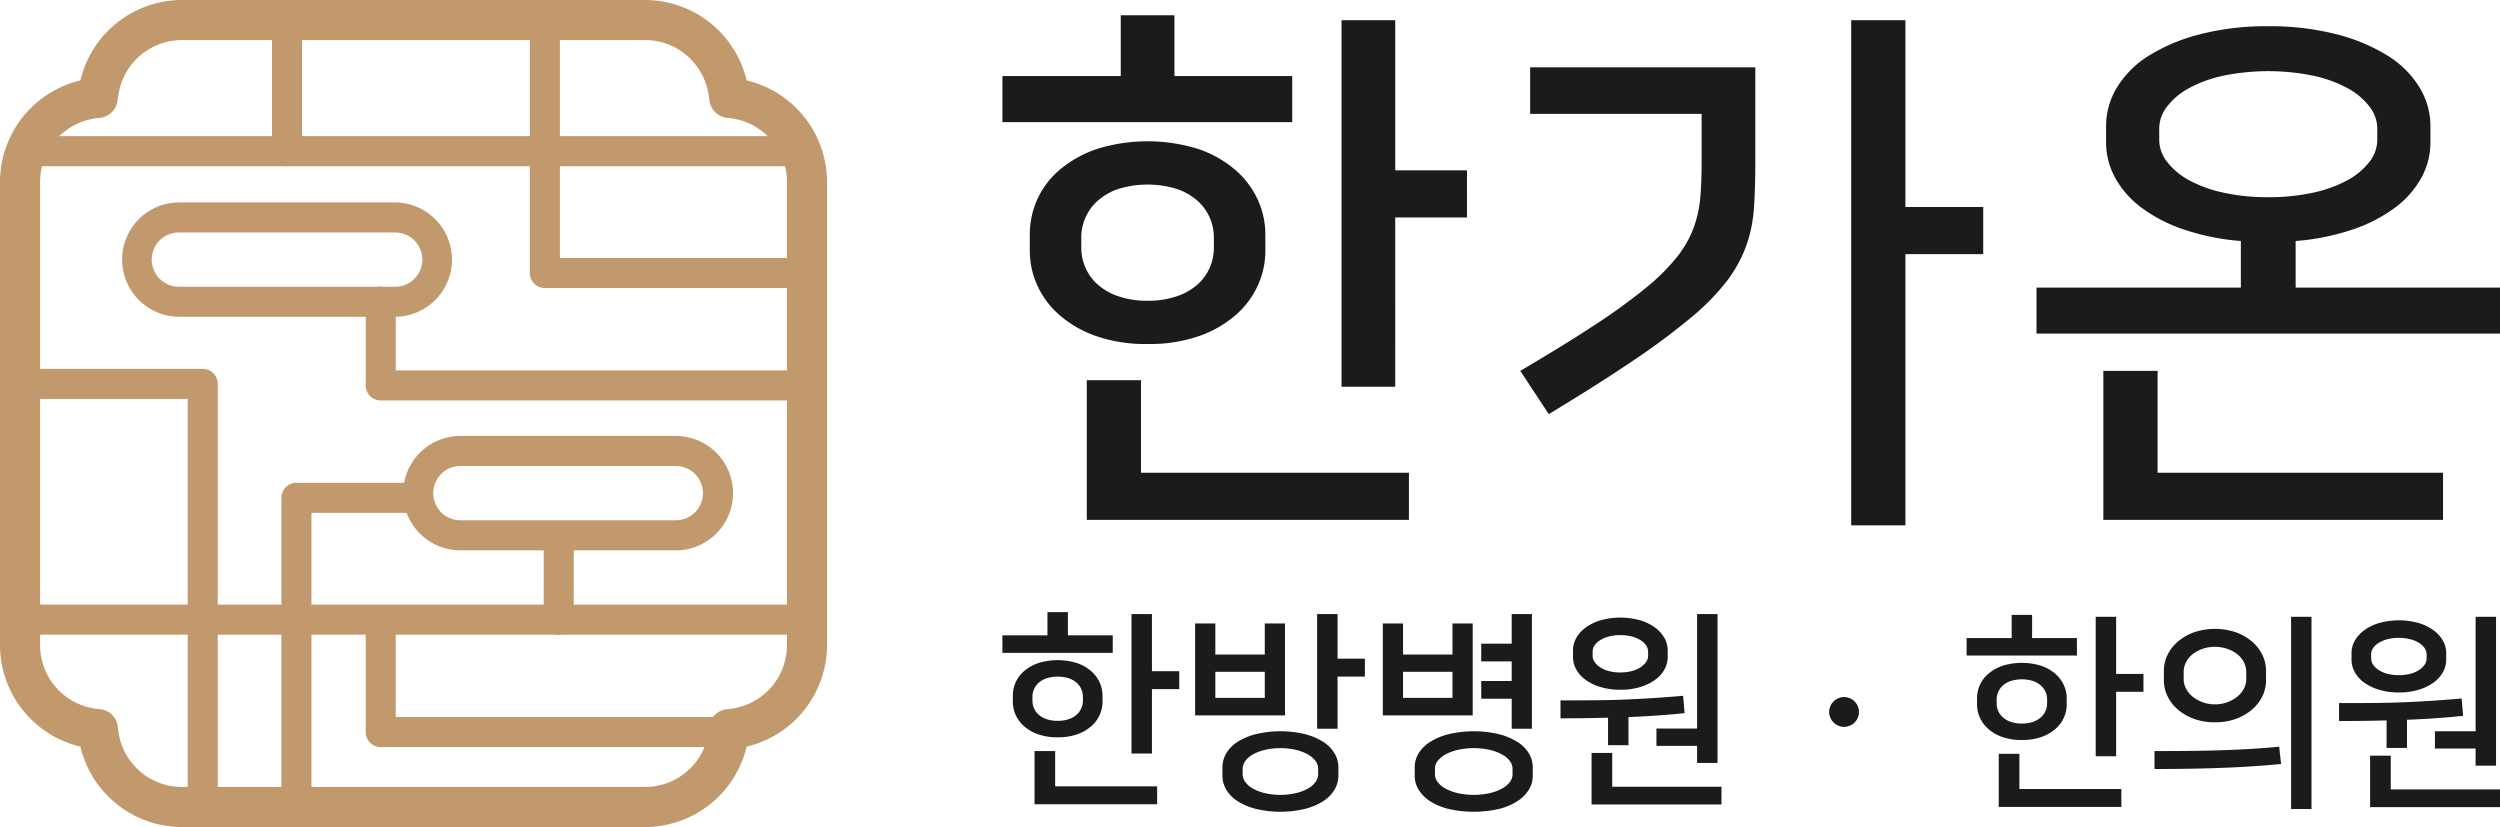 <svg xmlns="http://www.w3.org/2000/svg" viewBox="0 0 341.717 113.044"><defs><style>.cls-1{fill:#1b1b1b;}.cls-2{fill:#c2996c;}</style></defs><g id="Layer_2" data-name="Layer 2"><g id="레이어_1" data-name="레이어 1"><path class="cls-1" d="M176.63,16.691H137.016v-6.291h16.175V2.088H160.53v8.312H176.63Zm-19.77,30.331a20.646,20.646,0,0,1-7.04-1.087,15.245,15.245,0,0,1-5.016-2.883,11.862,11.862,0,0,1-3.034-4.08A11.451,11.451,0,0,1,140.76,34.289V32.043a11.511,11.511,0,0,1,4.044-8.799,15.718,15.718,0,0,1,5.016-2.844,23.335,23.335,0,0,1,14.079,0,15.304,15.304,0,0,1,5.016,2.883,11.856,11.856,0,0,1,3.034,4.08,11.456,11.456,0,0,1,1.01,4.68v2.246a11.451,11.451,0,0,1-1.01,4.683,11.86,11.86,0,0,1-3.034,4.08,15.267,15.267,0,0,1-5.016,2.883A20.653,20.653,0,0,1,156.86,47.022Zm0-5.916a12.016,12.016,0,0,0,3.97-.6,8.248,8.248,0,0,0,2.844-1.61,6.577,6.577,0,0,0,1.685-2.321,6.69,6.69,0,0,0,.561-2.659V32.417a6.686,6.686,0,0,0-.561-2.657,6.595,6.595,0,0,0-1.685-2.321,8.287,8.287,0,0,0-2.808-1.611,13.676,13.676,0,0,0-8.012,0,8.286,8.286,0,0,0-2.808,1.611,6.592,6.592,0,0,0-1.685,2.321,6.686,6.686,0,0,0-.562,2.657v1.498a6.69,6.69,0,0,0,.562,2.659,6.573,6.573,0,0,0,1.685,2.321,8.224,8.224,0,0,0,2.844,1.61A12.008,12.008,0,0,0,156.86,41.106Zm-.9,23.515H192.582v6.439h-44.034V51.964h7.412Zm44.559-34.898h-9.81V52.862h-7.34V2.763h7.34V23.282h9.81Z"/><path class="cls-1" d="M207.801,50.69q5.992-3.519,10.148-6.252a81.997,81.997,0,0,0,6.888-4.98,28.809,28.809,0,0,0,4.306-4.231,14.725,14.725,0,0,0,2.323-4.006,16.008,16.008,0,0,0,.936-4.155q.186-2.135.187-4.831V15.568H209.15V9.203h30.777V22.307q0,3.448-.187,6.142a19.321,19.321,0,0,1-1.047,5.129,18.26,18.26,0,0,1-2.621,4.793,31.389,31.389,0,0,1-4.906,5.016,94.324,94.324,0,0,1-7.901,5.88q-4.757,3.221-11.569,7.337ZM271.081,34.74h-10.635V71.809H253.034V2.763h7.412V28.298h10.635Z"/><path class="cls-1" d="M310.04,3.586a36.452,36.452,0,0,1,9.286,1.087A24.793,24.793,0,0,1,326.33,7.592a13.304,13.304,0,0,1,4.38,4.344A10.162,10.162,0,0,1,332.208,17.217v2.247a10.012,10.012,0,0,1-1.236,4.829,12.805,12.805,0,0,1-3.595,4.083,20.777,20.777,0,0,1-5.804,2.995,32.129,32.129,0,0,1-7.789,1.572V39.308h27.933v6.291h-63.355V39.308h27.933V32.943a32.128,32.128,0,0,1-7.789-1.572,20.81,20.81,0,0,1-5.804-2.995,12.825,12.825,0,0,1-3.593-4.083,10.01,10.01,0,0,1-1.236-4.829V17.217a10.14,10.14,0,0,1,1.498-5.28A13.261,13.261,0,0,1,293.752,7.592a24.753,24.753,0,0,1,7.001-2.919A36.477,36.477,0,0,1,310.04,3.586ZM294.914,64.62H333.929v6.439H287.5V50.69h7.414ZM310.04,26.952a27.862,27.862,0,0,0,6.216-.636,17.283,17.283,0,0,0,4.68-1.723A9.349,9.349,0,0,0,323.896,22.084a4.88,4.88,0,0,0,1.047-2.921V17.514a4.879,4.879,0,0,0-1.047-2.919,9.354,9.354,0,0,0-2.959-2.511,17.361,17.361,0,0,0-4.68-1.721,30.682,30.682,0,0,0-12.43,0,17.361,17.361,0,0,0-4.68,1.721,9.326,9.326,0,0,0-2.959,2.511,4.867,4.867,0,0,0-1.049,2.919v1.649a4.868,4.868,0,0,0,1.049,2.921,9.321,9.321,0,0,0,2.959,2.508,17.283,17.283,0,0,0,4.68,1.723A27.826,27.826,0,0,0,310.04,26.952Z"/><path class="cls-1" d="M152.096,89.234H137.016V86.839h6.157v-3.164h2.794v3.164h6.129Zm-7.526,11.546a7.859,7.859,0,0,1-2.68-.414,5.803,5.803,0,0,1-1.909-1.097,4.515,4.515,0,0,1-1.155-1.553,4.359,4.359,0,0,1-.385-1.783V95.078a4.382,4.382,0,0,1,1.54-3.349,5.983,5.983,0,0,1,1.909-1.083,8.883,8.883,0,0,1,5.359,0,5.825,5.825,0,0,1,1.91,1.097,4.513,4.513,0,0,1,1.155,1.553,4.361,4.361,0,0,1,.385,1.782v.855a4.359,4.359,0,0,1-.385,1.783,4.515,4.515,0,0,1-1.155,1.553,5.812,5.812,0,0,1-1.91,1.097A7.862,7.862,0,0,1,144.57,100.78Zm0-2.252a4.574,4.574,0,0,0,1.511-.228,3.139,3.139,0,0,0,1.083-.613,2.502,2.502,0,0,0,.641-.884,2.546,2.546,0,0,0,.214-1.012v-.57a2.545,2.545,0,0,0-.214-1.011,2.509,2.509,0,0,0-.641-.884,3.154,3.154,0,0,0-1.069-.613,5.206,5.206,0,0,0-3.05,0,3.154,3.154,0,0,0-1.069.613,2.509,2.509,0,0,0-.641.884,2.545,2.545,0,0,0-.214,1.011v.57a2.547,2.547,0,0,0,.214,1.012,2.502,2.502,0,0,0,.641.884,3.131,3.131,0,0,0,1.083.613A4.571,4.571,0,0,0,144.57,98.528Zm-.343,8.951h13.941V109.93H141.406v-7.269h2.821Zm16.962-13.285h-3.734v8.808h-2.794V83.932h2.794v7.811h3.734Z"/><path class="cls-1" d="M163.355,97.787V85.215H166.121v4.248h6.756V85.215h2.765V97.787Zm2.766-2.395h6.756V91.829H166.121Zm.969,9.493a3.735,3.735,0,0,1,.542-1.939,4.745,4.745,0,0,1,1.568-1.568,8.705,8.705,0,0,1,2.494-1.041,14.53,14.53,0,0,1,6.642,0,8.738,8.738,0,0,1,2.494,1.041,4.762,4.762,0,0,1,1.568,1.568,3.742,3.742,0,0,1,.541,1.939V106.025a3.739,3.739,0,0,1-.541,1.938,4.762,4.762,0,0,1-1.568,1.568,8.738,8.738,0,0,1-2.494,1.041,14.53,14.53,0,0,1-6.642,0,8.705,8.705,0,0,1-2.494-1.041,4.745,4.745,0,0,1-1.568-1.568,3.732,3.732,0,0,1-.542-1.938Zm13.084.171a1.792,1.792,0,0,0-.356-1.026,3.097,3.097,0,0,0-1.026-.898,6.469,6.469,0,0,0-1.625-.628,9.685,9.685,0,0,0-4.304,0,6.437,6.437,0,0,0-1.625.628,3.092,3.092,0,0,0-1.027.898,1.785,1.785,0,0,0-.356,1.026v.798a1.79,1.79,0,0,0,.356,1.027,3.089,3.089,0,0,0,1.027.897,6.407,6.407,0,0,0,1.625.628,9.685,9.685,0,0,0,4.304,0,6.44,6.44,0,0,0,1.625-.628,3.094,3.094,0,0,0,1.026-.897,1.797,1.797,0,0,0,.356-1.027Zm6.386-12.572h-3.734v7.126h-2.794V83.932h2.794v6.1h3.734Z"/><path class="cls-1" d="M189.011,97.787V85.215h2.766v4.248h6.756V85.215h2.765V97.787Zm2.766-2.395h6.756V91.829h-6.756Zm1.596,9.493a3.643,3.643,0,0,1,.556-1.953,4.898,4.898,0,0,1,1.596-1.553,8.905,8.905,0,0,1,2.537-1.041,15.023,15.023,0,0,1,6.756,0,8.906,8.906,0,0,1,2.537,1.041,4.898,4.898,0,0,1,1.596,1.553,3.643,3.643,0,0,1,.556,1.953V106.025a3.639,3.639,0,0,1-.556,1.952,5.031,5.031,0,0,1-1.596,1.568,8.392,8.392,0,0,1-2.537,1.041,15.601,15.601,0,0,1-6.756,0,8.392,8.392,0,0,1-2.537-1.041,5.031,5.031,0,0,1-1.596-1.568,3.639,3.639,0,0,1-.556-1.952Zm13.37.171a1.726,1.726,0,0,0-.37-1.041,3.306,3.306,0,0,0-1.055-.884,6.66,6.66,0,0,0-1.667-.628,10.199,10.199,0,0,0-4.418,0,6.66,6.66,0,0,0-1.667.628,3.316,3.316,0,0,0-1.055.884,1.72,1.72,0,0,0-.37,1.041v.798a1.718,1.718,0,0,0,.37,1.041,3.305,3.305,0,0,0,1.055.884,6.63,6.63,0,0,0,1.667.628,10.199,10.199,0,0,0,4.418,0,6.63,6.63,0,0,0,1.667-.628,3.295,3.295,0,0,0,1.055-.884,1.724,1.724,0,0,0,.37-1.041Zm-.113-5.445v-4.105h-4.163v-2.423h4.163V90.403h-4.163V87.979h4.163V83.932h2.765V99.61Z"/><path class="cls-1" d="M219.799,101.862V98.1q-2.993.085-6.5.085V95.734q2.366,0,4.404-.015,2.039-.013,4.005-.085,1.967-.071,3.991-.2,2.025-.127,4.362-.327l.199,2.365q-1.824.2-3.706.328-1.882.129-3.962.214v3.848Zm1.681-7.582a9.145,9.145,0,0,1-2.708-.371,6.871,6.871,0,0,1-2.038-.983,4.303,4.303,0,0,1-1.283-1.425,3.495,3.495,0,0,1-.442-1.697V88.892a3.417,3.417,0,0,1,.442-1.682,4.504,4.504,0,0,1,1.283-1.425,6.682,6.682,0,0,1,2.038-.998,10.073,10.073,0,0,1,5.417,0,6.692,6.692,0,0,1,2.038.998,4.525,4.525,0,0,1,1.283,1.425,3.426,3.426,0,0,1,.442,1.682V89.804a3.504,3.504,0,0,1-.442,1.697,4.322,4.322,0,0,1-1.283,1.425,6.881,6.881,0,0,1-2.038.983A9.15,9.15,0,0,1,221.48,94.28Zm-1.111,13.255h14.937v2.423H217.547v-7.041h2.822Zm1.111-15.622a5.877,5.877,0,0,0,1.611-.199,4.137,4.137,0,0,0,1.183-.527,2.585,2.585,0,0,0,.741-.727,1.504,1.504,0,0,0,.257-.827V89.063a1.504,1.504,0,0,0-.257-.827,2.441,2.441,0,0,0-.741-.713A4.406,4.406,0,0,0,223.091,87.011a6.579,6.579,0,0,0-3.221,0,4.394,4.394,0,0,0-1.183.513,2.431,2.431,0,0,0-.741.713,1.504,1.504,0,0,0-.257.827v.57a1.504,1.504,0,0,0,.257.827,2.573,2.573,0,0,0,.741.727,4.127,4.127,0,0,0,1.183.527A5.875,5.875,0,0,0,221.48,91.914Zm10.491,12.372v-2.337h-5.559V99.582h5.559V83.932h2.794v20.353Z"/><path class="cls-1" d="M283.889,89.606H268.812V87.212h6.156V84.048h2.793v3.163h6.128Zm-7.524,11.543a7.857,7.857,0,0,1-2.679-.414,5.801,5.801,0,0,1-1.909-1.097,4.514,4.514,0,0,1-1.155-1.553,4.358,4.358,0,0,1-.385-1.782v-.855a4.381,4.381,0,0,1,1.539-3.349,5.981,5.981,0,0,1,1.909-1.083,8.881,8.881,0,0,1,5.358,0,5.826,5.826,0,0,1,1.909,1.097,4.513,4.513,0,0,1,1.155,1.553,4.36,4.36,0,0,1,.385,1.781v.855a4.358,4.358,0,0,1-.385,1.782,4.515,4.515,0,0,1-1.155,1.553,5.812,5.812,0,0,1-1.909,1.097A7.861,7.861,0,0,1,276.365,101.149Zm0-2.252a4.573,4.573,0,0,0,1.511-.228,3.138,3.138,0,0,0,1.082-.613,2.502,2.502,0,0,0,.641-.883,2.546,2.546,0,0,0,.214-1.012v-.57a2.545,2.545,0,0,0-.214-1.011,2.509,2.509,0,0,0-.641-.883,3.153,3.153,0,0,0-1.069-.613,5.205,5.205,0,0,0-3.049,0,3.154,3.154,0,0,0-1.069.613,2.509,2.509,0,0,0-.641.883,2.545,2.545,0,0,0-.214,1.011v.57a2.546,2.546,0,0,0,.214,1.012,2.502,2.502,0,0,0,.641.883,3.13,3.13,0,0,0,1.083.613A4.569,4.569,0,0,0,276.365,98.898Zm-.342,8.949h13.938v2.451H273.202v-7.267h2.821Zm16.959-13.282h-3.733v8.807h-2.793V84.305h2.793v7.809h3.733Z"/><path class="cls-1" d="M311.791,104.427q-1.796.171-3.677.299-1.881.129-3.976.214-2.095.086-4.474.129-2.381.042-5.173.043v-2.452q2.821,0,5.173-.028,2.351-.028,4.403-.1,2.052-.071,3.877-.185,1.823-.113,3.591-.285Zm-9.035-5.7a8.164,8.164,0,0,1-2.907-.485,7.1,7.1,0,0,1-2.195-1.283,5.571,5.571,0,0,1-1.397-1.824,4.952,4.952,0,0,1-.484-2.137V91.687a4.953,4.953,0,0,1,.484-2.138,5.58,5.58,0,0,1,1.397-1.824,7.135,7.135,0,0,1,2.195-1.283,8.971,8.971,0,0,1,5.814,0,7.14,7.14,0,0,1,2.194,1.283,5.592,5.592,0,0,1,1.397,1.824,4.953,4.953,0,0,1,.484,2.138v1.311a4.952,4.952,0,0,1-.484,2.137,5.583,5.583,0,0,1-1.397,1.824,7.106,7.106,0,0,1-2.194,1.283A8.169,8.169,0,0,1,302.756,98.727Zm0-2.452a4.828,4.828,0,0,0,1.667-.285,4.728,4.728,0,0,0,1.368-.755,3.456,3.456,0,0,0,.912-1.097,2.787,2.787,0,0,0,.328-1.311v-.969a2.931,2.931,0,0,0-.328-1.354,3.262,3.262,0,0,0-.912-1.097,4.711,4.711,0,0,0-1.368-.727,5.319,5.319,0,0,0-3.349,0,4.761,4.761,0,0,0-1.354.727,3.252,3.252,0,0,0-.912,1.097,2.93,2.93,0,0,0-.328,1.354v.969a2.786,2.786,0,0,0,.328,1.311,3.444,3.444,0,0,0,.912,1.097,4.796,4.796,0,0,0,3.035,1.04Zm10.403,14.308V84.305h2.793v26.278Z"/><path class="cls-1" d="M326.213,102.232V98.47q-2.993.085-6.498.085V96.104q2.365,0,4.403-.015,2.038-.013,4.005-.085,1.966-.071,3.99-.2,2.024-.127,4.361-.327l.199,2.365q-1.823.2-3.705.328-1.881.129-3.962.214v3.848Zm1.681-7.581a9.143,9.143,0,0,1-2.708-.371,6.869,6.869,0,0,1-2.037-.983,4.302,4.302,0,0,1-1.283-1.425,3.494,3.494,0,0,1-.442-1.696v-.912a3.416,3.416,0,0,1,.442-1.682,4.503,4.503,0,0,1,1.283-1.425,6.681,6.681,0,0,1,2.037-.997,10.072,10.072,0,0,1,5.416,0,6.691,6.691,0,0,1,2.037.997,4.524,4.524,0,0,1,1.283,1.425,3.425,3.425,0,0,1,.442,1.682V90.176a3.504,3.504,0,0,1-.442,1.696,4.322,4.322,0,0,1-1.283,1.425,6.88,6.88,0,0,1-2.037.983A9.148,9.148,0,0,1,327.894,94.651ZM326.783,107.904h14.934v2.423H323.961V103.287H326.783Zm1.111-15.618a5.876,5.876,0,0,0,1.61-.199,4.137,4.137,0,0,0,1.183-.527,2.584,2.584,0,0,0,.741-.727,1.504,1.504,0,0,0,.257-.827v-.57a1.504,1.504,0,0,0-.257-.827,2.441,2.441,0,0,0-.741-.712,4.405,4.405,0,0,0-1.183-.512,6.578,6.578,0,0,0-3.22,0,4.393,4.393,0,0,0-1.183.512,2.431,2.431,0,0,0-.741.712,1.504,1.504,0,0,0-.257.827v.57a1.504,1.504,0,0,0,.257.827,2.573,2.573,0,0,0,.741.727,4.126,4.126,0,0,0,1.183.527A5.874,5.874,0,0,0,327.894,92.285Zm10.488,12.369v-2.337H332.825V99.952h5.558V84.305h2.793v20.349Z"/><circle class="cls-1" cx="252.06" cy="97.316" r="2.04"/><path class="cls-2" d="M39.235,22.722a2.055,2.055,0,0,1-2.055-2.055V2.74a2.055,2.055,0,0,1,4.11,0V20.668A2.055,2.055,0,0,1,39.235,22.722Z"/><path class="cls-2" d="M108.384,22.722H4.606a2.055,2.055,0,0,1,0-4.11H108.384a2.055,2.055,0,1,1,0,4.11Z"/><path class="cls-2" d="M76.37,86.749a2.055,2.055,0,0,1-2.055-2.055V74.45a2.055,2.055,0,1,1,4.11,0v10.243A2.055,2.055,0,0,1,76.37,86.749Z"/><path class="cls-2" d="M108.384,86.749H3.379a2.055,2.055,0,1,1,0-4.11h105.004a2.055,2.055,0,1,1,0,4.11Z"/><path class="cls-2" d="M109.664,39.369H74.472a2.055,2.055,0,0,1-2.055-2.055V2.74a2.055,2.055,0,1,1,4.11,0V35.259H109.664a2.055,2.055,0,0,1,0,4.11Z"/><path class="cls-2" d="M53.96,43.301H24.509a7.817,7.817,0,1,1,0-15.635H53.96a7.817,7.817,0,1,1,0,15.635Zm-29.452-11.525a3.708,3.708,0,1,0,0,7.415H53.96a3.708,3.708,0,1,0,0-7.415Z"/><path class="cls-2" d="M92.377,75.225H62.925a7.817,7.817,0,1,1,0-15.635h29.452a7.817,7.817,0,0,1,0,15.635ZM62.925,63.699a3.708,3.708,0,1,0,0,7.416h29.452a3.708,3.708,0,0,0,0-7.416Z"/><path class="cls-2" d="M109.664,54.736H52.039a2.055,2.055,0,0,1-2.055-2.055V41.246a2.055,2.055,0,1,1,4.11,0v9.381H109.664a2.055,2.055,0,0,1,0,4.11Z"/><path class="cls-2" d="M99.509,102.116H52.039a2.055,2.055,0,0,1-2.055-2.055V86.987a2.055,2.055,0,0,1,4.11,0V98.006H99.509a2.055,2.055,0,1,1,0,4.11Z"/><path class="cls-2" d="M27.71,111.079a2.055,2.055,0,0,1-2.055-2.055V54.532H4.66a2.055,2.055,0,0,1,0-4.11H27.71a2.056,2.056,0,0,1,2.055,2.055v56.548A2.055,2.055,0,0,1,27.71,111.079Z"/><path class="cls-2" d="M40.515,112.36a2.055,2.055,0,0,1-2.055-2.055V68.047a2.055,2.055,0,0,1,2.055-2.055H57.162a2.055,2.055,0,0,1,0,4.11H42.57v40.202A2.055,2.055,0,0,1,40.515,112.36Z"/><path class="cls-2" d="M88.21,113.044H24.834a14.284,14.284,0,0,1-13.844-10.991A14.28,14.28,0,0,1,0,88.211V24.835a14.295,14.295,0,0,1,10.989-13.844A14.288,14.288,0,0,1,24.834,0H88.21a14.288,14.288,0,0,1,13.845,10.991,14.293,14.293,0,0,1,10.99,13.844v63.376a14.284,14.284,0,0,1-10.991,13.844A14.284,14.284,0,0,1,88.21,113.044ZM16.094,13.421A2.74,2.74,0,0,1,13.56,16.123a8.775,8.775,0,0,0-8.08,8.712v63.376a8.767,8.767,0,0,0,8.106,8.712,2.741,2.741,0,0,1,2.535,2.535,8.77,8.77,0,0,0,8.713,8.107H88.21a8.77,8.77,0,0,0,8.713-8.107,2.742,2.742,0,0,1,2.535-2.535,8.768,8.768,0,0,0,8.107-8.712V24.835a8.777,8.777,0,0,0-8.082-8.712,2.739,2.739,0,0,1-2.534-2.713,2.639,2.639,0,0,1-.086-.387,8.776,8.776,0,0,0-8.654-7.544H24.834a8.776,8.776,0,0,0-8.654,7.544A2.966,2.966,0,0,1,16.094,13.421Z"/></g></g></svg>